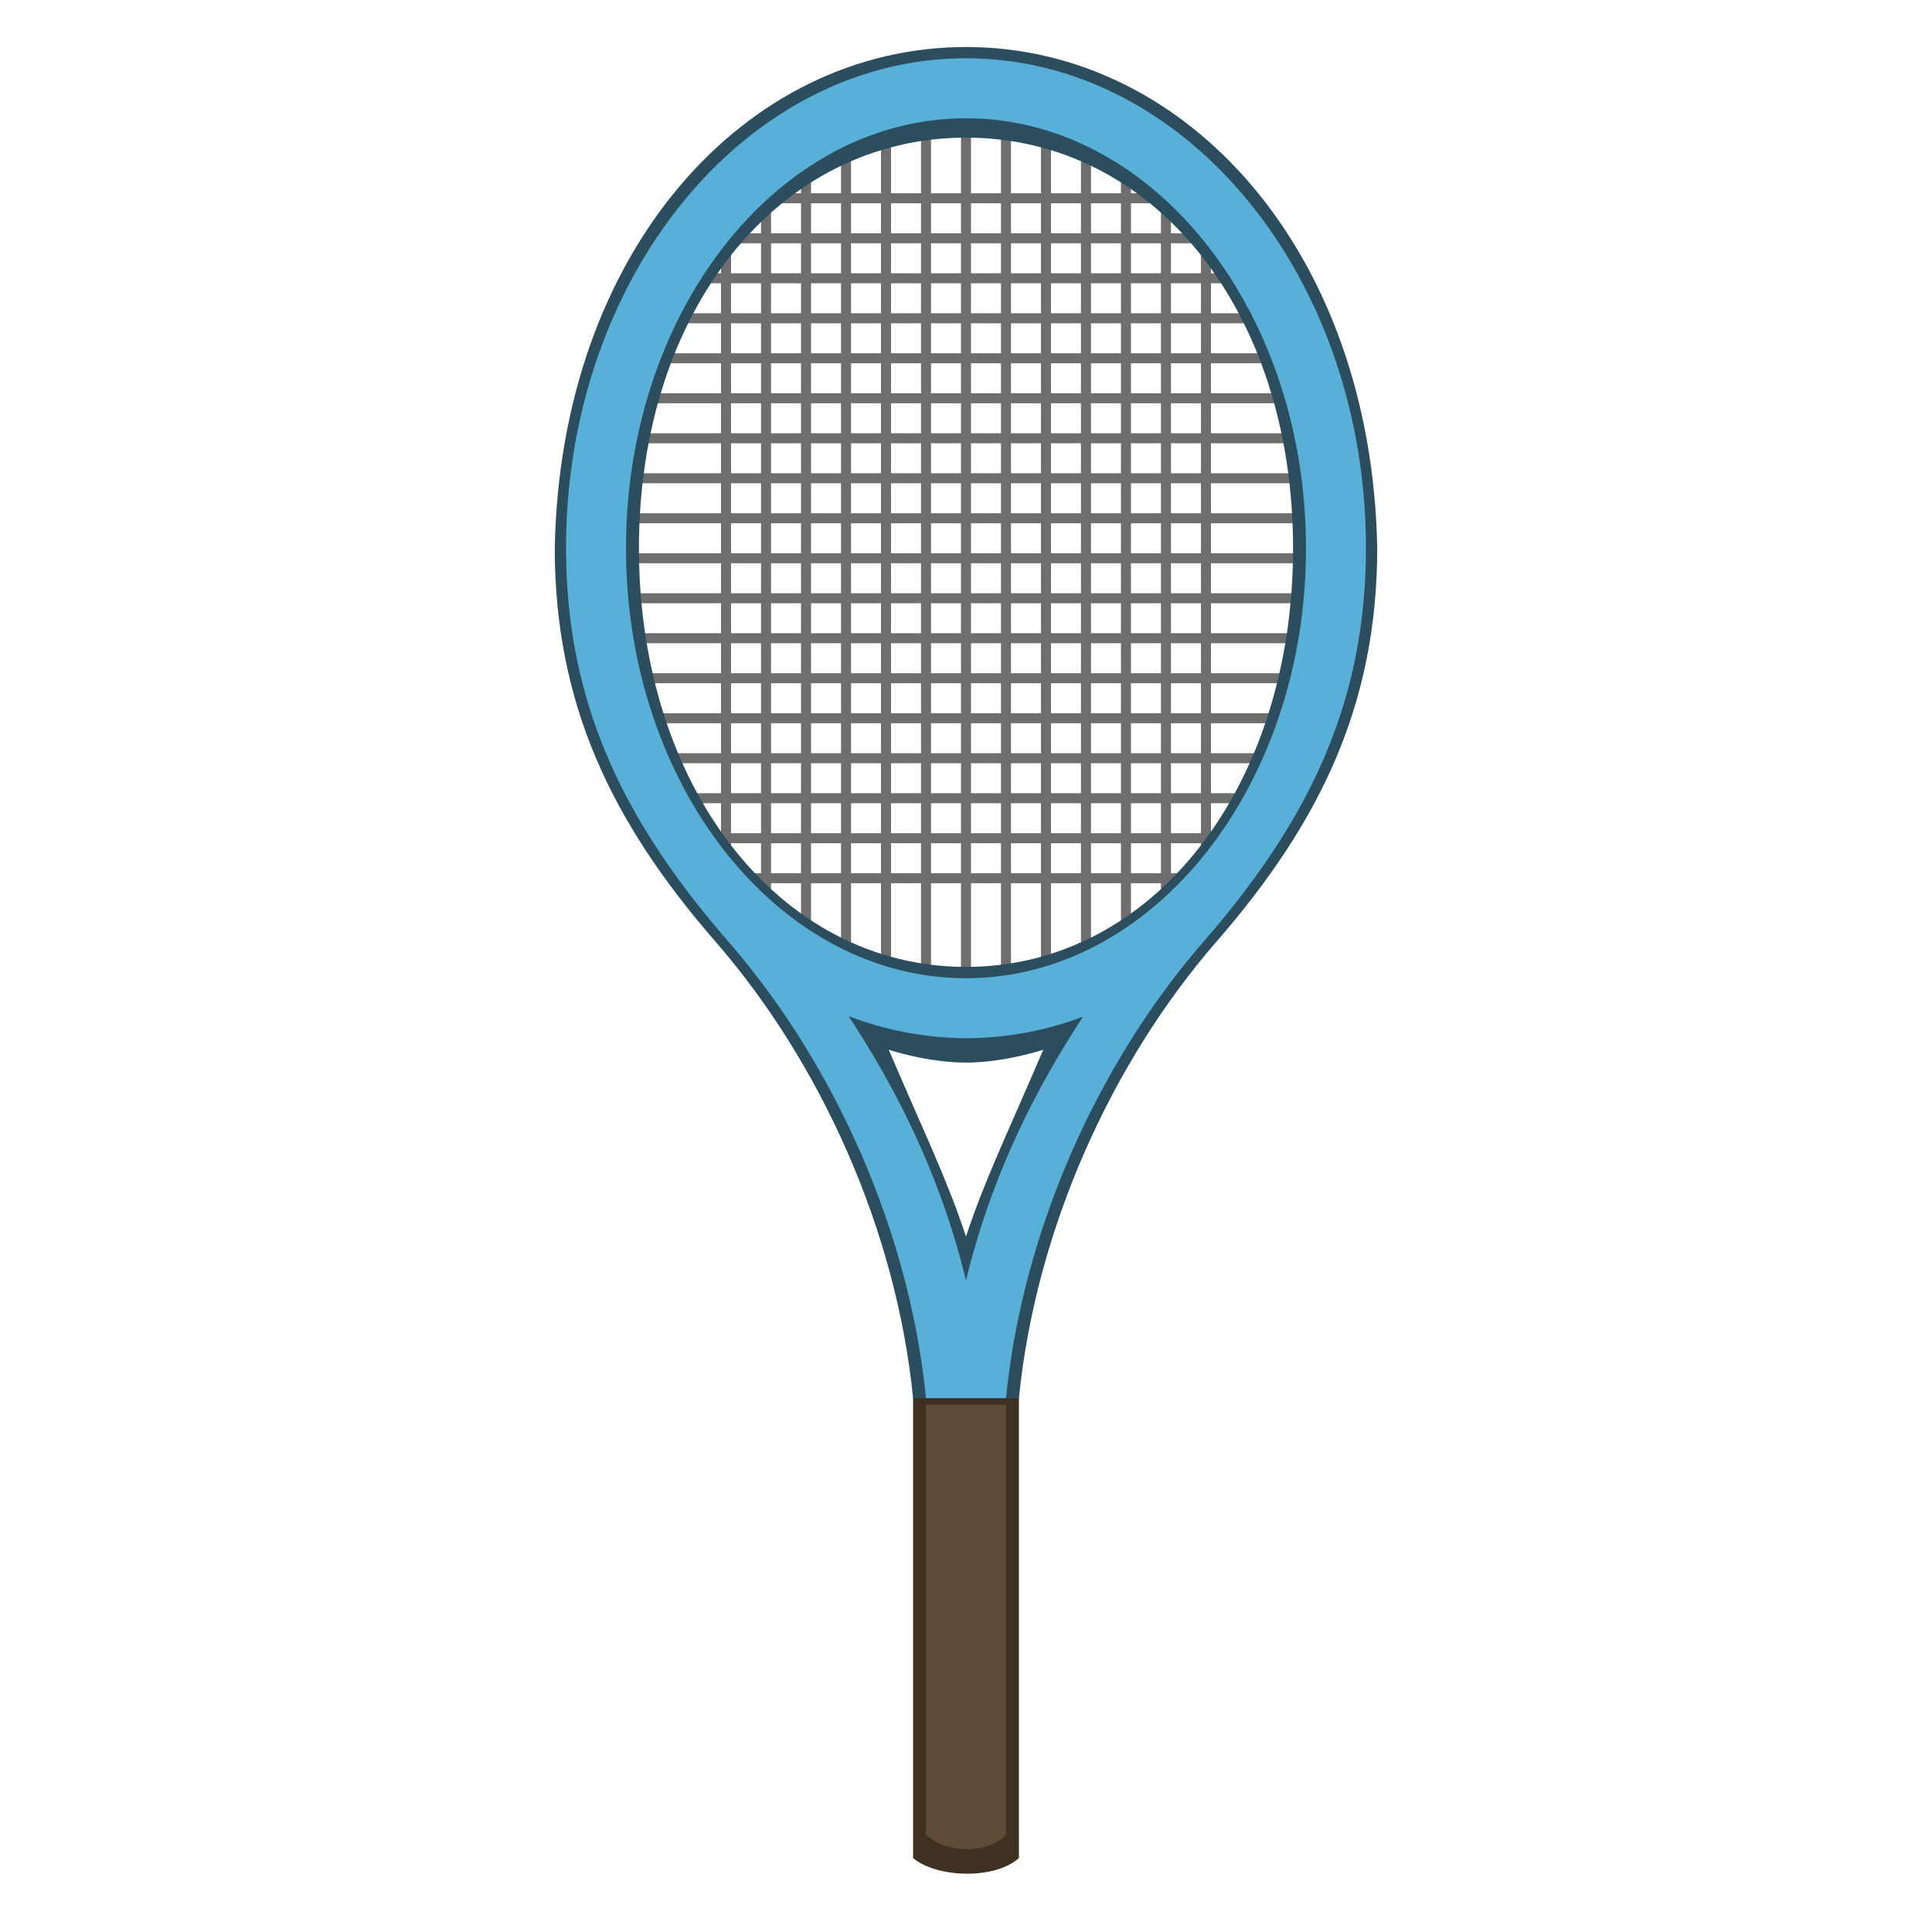 <svg xmlns:dc="http://purl.org/dc/elements/1.1/" xmlns:cc="http://creativecommons.org/ns#" xmlns:rdf="http://www.w3.org/1999/02/22-rdf-syntax-ns#" xmlns="http://www.w3.org/2000/svg" version="1.0" width="100" height="100" xml:space="preserve"><path d="M47.262 72.294h5.476v23.879c-1.255 1.13-4.257 1.027-5.476 0V93.06z" style="fill:#3e3122;fill-opacity:1;stroke:none;stroke-width:1.192px;stroke-linecap:butt;stroke-linejoin:miter;stroke-opacity:1"/><path d="M38.614 10.263h23.807" style="fill:none;stroke:#6e6e6e;stroke-width:.518;stroke-linecap:butt;stroke-linejoin:miter;stroke-miterlimit:4;stroke-dasharray:none;stroke-opacity:1"/><path d="M36.544 12.333h26.912" style="fill:none;stroke:#6e6e6e;stroke-width:.518;stroke-linecap:butt;stroke-linejoin:miter;stroke-miterlimit:4;stroke-dasharray:none;stroke-opacity:1"/><path d="M34.474 14.404H64.49" style="fill:none;stroke:#6e6e6e;stroke-width:.518;stroke-linecap:butt;stroke-linejoin:miter;stroke-miterlimit:4;stroke-dasharray:none;stroke-opacity:1"/><path d="M33.439 16.474h32.087" style="fill:none;stroke:#6e6e6e;stroke-width:.518;stroke-linecap:butt;stroke-linejoin:miter;stroke-miterlimit:4;stroke-dasharray:none;stroke-opacity:1"/><path d="M32.403 18.544h35.194" style="fill:none;stroke:#6e6e6e;stroke-width:.518;stroke-linecap:butt;stroke-linejoin:miter;stroke-miterlimit:4;stroke-dasharray:none;stroke-opacity:1"/><path d="M31.368 20.614h36.229" style="fill:none;stroke:#6e6e6e;stroke-width:.518;stroke-linecap:butt;stroke-linejoin:miter;stroke-miterlimit:4;stroke-dasharray:none;stroke-opacity:1"/><path d="M31.368 22.684h37.264" style="fill:none;stroke:#6e6e6e;stroke-width:.518;stroke-linecap:butt;stroke-linejoin:miter;stroke-miterlimit:4;stroke-dasharray:none;stroke-opacity:1"/><path d="M31.368 24.754h37.264" style="fill:none;stroke:#6e6e6e;stroke-width:.518;stroke-linecap:butt;stroke-linejoin:miter;stroke-miterlimit:4;stroke-dasharray:none;stroke-opacity:1"/><path d="M31.368 26.825h37.264" style="fill:none;stroke:#6e6e6e;stroke-width:.518;stroke-linecap:butt;stroke-linejoin:miter;stroke-miterlimit:4;stroke-dasharray:none;stroke-opacity:1"/><path d="M31.368 28.895h37.264" style="fill:none;stroke:#6e6e6e;stroke-width:.518;stroke-linecap:butt;stroke-linejoin:miter;stroke-miterlimit:4;stroke-dasharray:none;stroke-opacity:1"/><path d="M31.368 30.965h37.264" style="fill:none;stroke:#6e6e6e;stroke-width:.518;stroke-linecap:butt;stroke-linejoin:miter;stroke-miterlimit:4;stroke-dasharray:none;stroke-opacity:1"/><path d="M31.368 33.035h37.264" style="fill:none;stroke:#6e6e6e;stroke-width:.518;stroke-linecap:butt;stroke-linejoin:miter;stroke-miterlimit:4;stroke-dasharray:none;stroke-opacity:1"/><path d="M31.368 35.105h37.264" style="fill:none;stroke:#6e6e6e;stroke-width:.518;stroke-linecap:butt;stroke-linejoin:miter;stroke-miterlimit:4;stroke-dasharray:none;stroke-opacity:1"/><path d="M32.403 37.176h35.194" style="fill:none;stroke:#6e6e6e;stroke-width:.518;stroke-linecap:butt;stroke-linejoin:miter;stroke-miterlimit:4;stroke-dasharray:none;stroke-opacity:1"/><path d="M33.439 39.246H66.56" style="fill:none;stroke:#6e6e6e;stroke-width:.518;stroke-linecap:butt;stroke-linejoin:miter;stroke-miterlimit:4;stroke-dasharray:none;stroke-opacity:1"/><path d="M34.474 41.316h31.052" style="fill:none;stroke:#6e6e6e;stroke-width:.518;stroke-linecap:butt;stroke-linejoin:miter;stroke-miterlimit:4;stroke-dasharray:none;stroke-opacity:1"/><path d="M35.509 43.386H64.49" style="fill:none;stroke:#6e6e6e;stroke-width:.518;stroke-linecap:butt;stroke-linejoin:miter;stroke-miterlimit:4;stroke-dasharray:none;stroke-opacity:1"/><path d="M36.544 45.456H62.42" style="fill:none;stroke:#6e6e6e;stroke-width:.518;stroke-linecap:butt;stroke-linejoin:miter;stroke-miterlimit:4;stroke-dasharray:none;stroke-opacity:1"/><path d="M62.421 11.298v34.158" style="fill:none;stroke:#6e6e6e;stroke-width:.518;stroke-linecap:butt;stroke-linejoin:miter;stroke-miterlimit:4;stroke-dasharray:none;stroke-opacity:1"/><path d="M60.35 9.228v39.334" style="fill:none;stroke:#6e6e6e;stroke-width:.518;stroke-linecap:butt;stroke-linejoin:miter;stroke-miterlimit:4;stroke-dasharray:none;stroke-opacity:1"/><path d="M58.28 7.158v42.439" style="fill:none;stroke:#6e6e6e;stroke-width:.518;stroke-linecap:butt;stroke-linejoin:miter;stroke-miterlimit:4;stroke-dasharray:none;stroke-opacity:1"/><path d="M56.21 6.123v44.509" style="fill:none;stroke:#6e6e6e;stroke-width:.518;stroke-linecap:butt;stroke-linejoin:miter;stroke-miterlimit:4;stroke-dasharray:none;stroke-opacity:1"/><path d="M54.14 5.088v46.579" style="fill:none;stroke:#6e6e6e;stroke-width:.518;stroke-linecap:butt;stroke-linejoin:miter;stroke-miterlimit:4;stroke-dasharray:none;stroke-opacity:1"/><path d="M52.07 5.088v46.579" style="fill:none;stroke:#6e6e6e;stroke-width:.518;stroke-linecap:butt;stroke-linejoin:miter;stroke-miterlimit:4;stroke-dasharray:none;stroke-opacity:1"/><path d="M50 5.088v46.579" style="fill:none;stroke:#6e6e6e;stroke-width:.518;stroke-linecap:butt;stroke-linejoin:miter;stroke-miterlimit:4;stroke-dasharray:none;stroke-opacity:1"/><path d="M37.579 11.298v34.158" style="fill:none;stroke:#6e6e6e;stroke-width:.518;stroke-linecap:butt;stroke-linejoin:miter;stroke-miterlimit:4;stroke-dasharray:none;stroke-opacity:1"/><path d="M39.65 9.228v39.334" style="fill:none;stroke:#6e6e6e;stroke-width:.518;stroke-linecap:butt;stroke-linejoin:miter;stroke-miterlimit:4;stroke-dasharray:none;stroke-opacity:1"/><path d="M41.72 7.158v42.439" style="fill:none;stroke:#6e6e6e;stroke-width:.518;stroke-linecap:butt;stroke-linejoin:miter;stroke-miterlimit:4;stroke-dasharray:none;stroke-opacity:1"/><path d="M43.79 6.123v44.509" style="fill:none;stroke:#6e6e6e;stroke-width:.518;stroke-linecap:butt;stroke-linejoin:miter;stroke-miterlimit:4;stroke-dasharray:none;stroke-opacity:1"/><path d="M45.86 5.088v46.579" style="fill:none;stroke:#6e6e6e;stroke-width:.518;stroke-linecap:butt;stroke-linejoin:miter;stroke-miterlimit:4;stroke-dasharray:none;stroke-opacity:1"/><path d="M47.93 5.088v46.579" style="fill:none;stroke:#6e6e6e;stroke-width:.518;stroke-linecap:butt;stroke-linejoin:miter;stroke-miterlimit:4;stroke-dasharray:none;stroke-opacity:1"/><path d="M50 2.433C38.567 2.433 29 13 28.714 28.377c.01 8.04 2.9 14.13 8.327 20.37 5.426 6.242 9.349 14.899 10.221 23.622h5.476c.872-8.724 4.794-17.382 10.221-23.623 5.427-6.242 8.317-12.33 8.327-20.369C71 13 61.433 2.433 50 2.433zm0 4.691c9.718 0 16.929 8.962 16.929 21.253S59.719 50.047 50 50.047c-9.718 0-16.929-9.379-16.929-21.67 0-12.29 7.21-21.253 16.929-21.253zm-4 47.21s1.94.658 4 .666c2 0 4-.666 4-.666C52 59 51 61 50 64c-1-3-2-5-4-9.666z" style="opacity:1;vector-effect:none;fill:#2b4d5d;fill-opacity:1;stroke:none;stroke-width:1.035;stroke-linecap:round;stroke-linejoin:round;stroke-miterlimit:4;stroke-dasharray:none;stroke-dashoffset:3.2;stroke-opacity:1"/><path d="M50 3.018c-11.433 0-20.702 11.353-20.702 25.36.01 8.039 2.983 14.128 8.41 20.37 5.427 6.24 9.35 14.898 10.222 23.62h4.14c.873-8.723 4.795-17.381 10.222-23.622 5.427-6.242 8.4-12.33 8.41-20.369 0-14.006-9.269-25.36-20.702-25.36zm0 3.105c9.718 0 17.597 9.963 17.597 22.254 0 12.291-7.879 22.255-17.597 22.255-9.718 0-17.597-9.964-17.597-22.255 0-12.29 7.879-22.254 17.597-22.254zm-6.075 46.472A17.236 17.236 0 0 0 50 53.737a17.223 17.223 0 0 0 6.055-1.112c-2.918 4.449-4.893 8.876-6.055 13.652-1.164-4.787-3.147-9.223-6.075-13.682z" style="opacity:1;vector-effect:none;fill:#58afd8;fill-opacity:1;stroke:none;stroke-width:1.035;stroke-linecap:round;stroke-linejoin:round;stroke-miterlimit:4;stroke-dasharray:none;stroke-dashoffset:3.2;stroke-opacity:1"/><path d="M47.93 72.706h4.14v22.251c-.948 1.053-3.219.957-4.14 0v-2.902z" style="fill:#604c36;fill-opacity:1;stroke:none;stroke-width:1.001px;stroke-linecap:butt;stroke-linejoin:miter;stroke-opacity:1"/></svg>